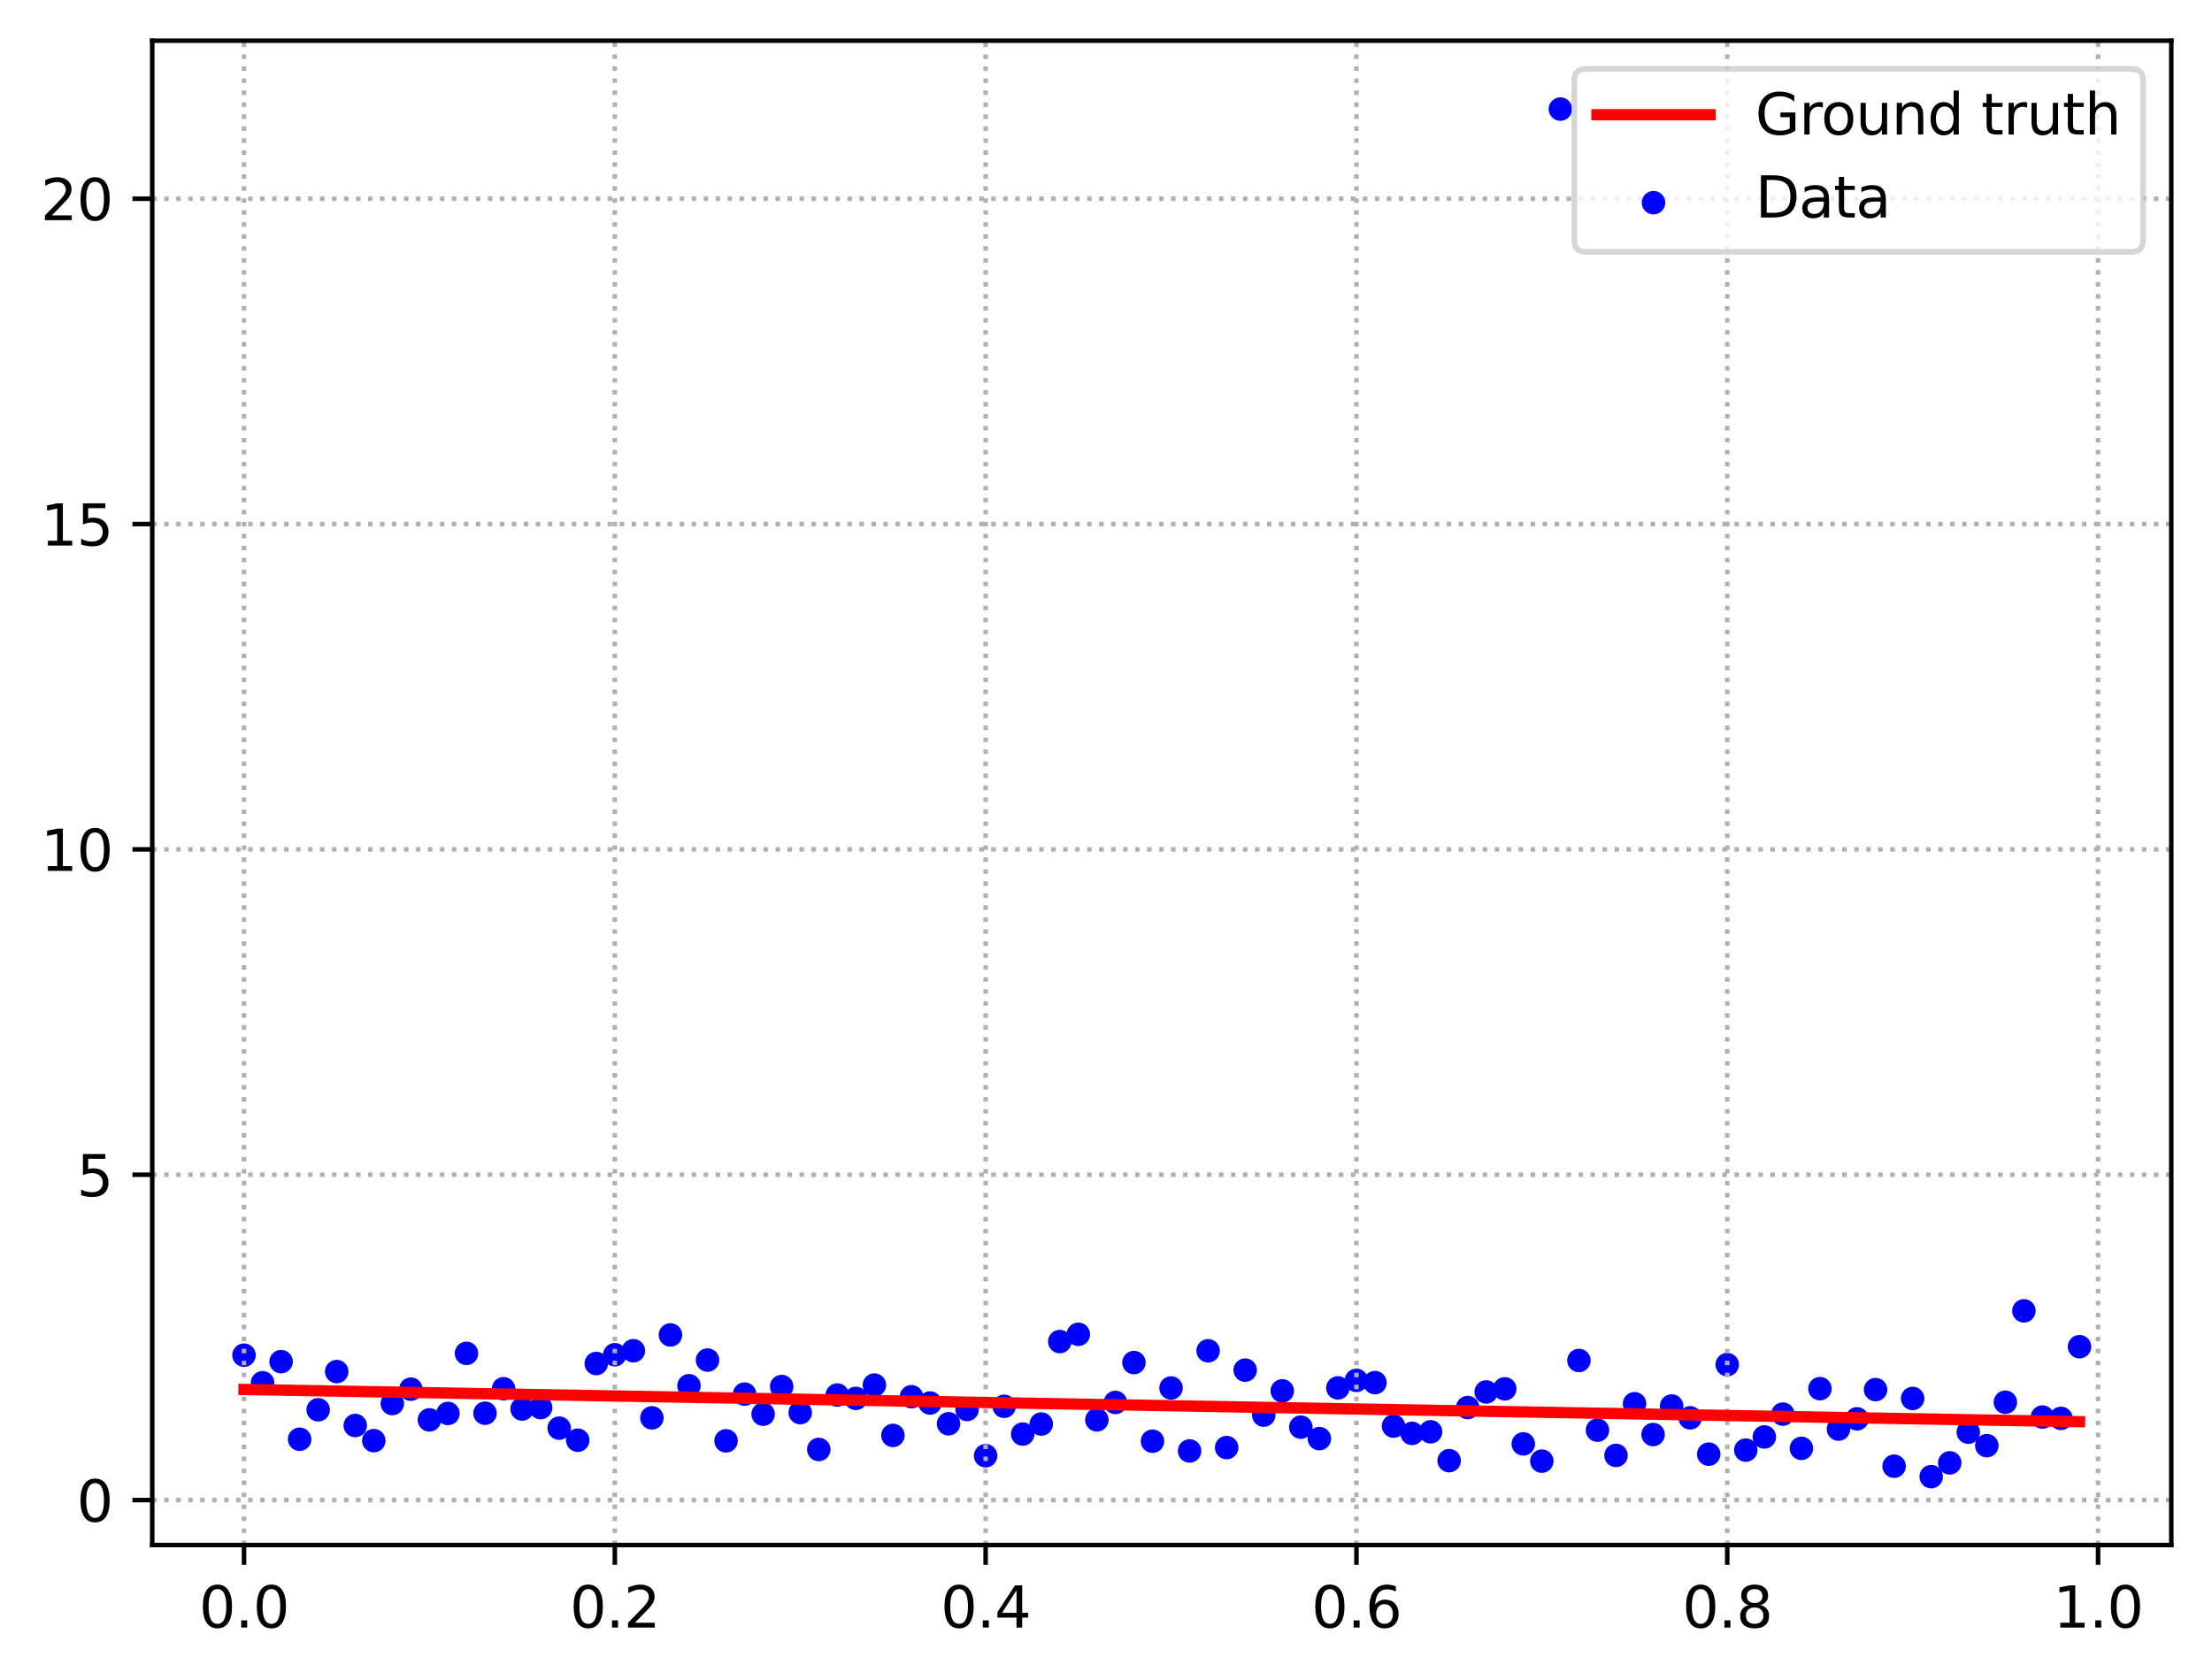 <?xml version="1.0" encoding="utf-8" standalone="no"?>
<!DOCTYPE svg PUBLIC "-//W3C//DTD SVG 1.1//EN"
  "http://www.w3.org/Graphics/SVG/1.1/DTD/svg11.dtd">
<svg xmlns:xlink="http://www.w3.org/1999/xlink" width="391.245pt" height="297.19pt" viewBox="0 0 391.245 297.19" xmlns="http://www.w3.org/2000/svg" version="1.1">
 <defs>
  <style type="text/css">*{stroke-linejoin: round; stroke-linecap: butt}</style>
 </defs>
 <g id="figure_1">
  <g id="patch_1">
   <path d="M 0 297.19 
L 391.245 297.19 
L 391.245 0 
L 0 0 
z
" style="fill: #ffffff"/>
  </g>
  <g id="axes_1">
   <g id="patch_2">
    <path d="M 26.925 273.312 
L 384.045 273.312 
L 384.045 7.2 
L 26.925 7.2 
z
" style="fill: #ffffff"/>
   </g>
   <g id="PathCollection_1">
    <defs>
     <path id="m9fcf901aea" d="M 0 1.581 
C 0.419 1.581 0.822 1.415 1.118 1.118 
C 1.415 0.822 1.581 0.419 1.581 0 
C 1.581 -0.419 1.415 -0.822 1.118 -1.118 
C 0.822 -1.415 0.419 -1.581 0 -1.581 
C -0.419 -1.581 -0.822 -1.415 -1.118 -1.118 
C -1.415 -0.822 -1.581 -0.419 -1.581 0 
C -1.581 0.419 -1.415 0.822 -1.118 1.118 
C -0.822 1.415 -0.419 1.581 0 1.581 
z
" style="stroke: #0000ff"/>
    </defs>
    <g clip-path="url(#p586b4b76fa)">
     <use xlink:href="#m9fcf901aea" x="43.158" y="239.726" style="fill: #0000ff; stroke: #0000ff"/>
     <use xlink:href="#m9fcf901aea" x="46.437" y="244.607" style="fill: #0000ff; stroke: #0000ff"/>
     <use xlink:href="#m9fcf901aea" x="49.716" y="240.874" style="fill: #0000ff; stroke: #0000ff"/>
     <use xlink:href="#m9fcf901aea" x="52.996" y="254.602" style="fill: #0000ff; stroke: #0000ff"/>
     <use xlink:href="#m9fcf901aea" x="56.275" y="249.388" style="fill: #0000ff; stroke: #0000ff"/>
     <use xlink:href="#m9fcf901aea" x="59.554" y="242.628" style="fill: #0000ff; stroke: #0000ff"/>
     <use xlink:href="#m9fcf901aea" x="62.834" y="252.17" style="fill: #0000ff; stroke: #0000ff"/>
     <use xlink:href="#m9fcf901aea" x="66.113" y="254.85" style="fill: #0000ff; stroke: #0000ff"/>
     <use xlink:href="#m9fcf901aea" x="69.392" y="248.288" style="fill: #0000ff; stroke: #0000ff"/>
     <use xlink:href="#m9fcf901aea" x="72.672" y="245.741" style="fill: #0000ff; stroke: #0000ff"/>
     <use xlink:href="#m9fcf901aea" x="75.951" y="251.174" style="fill: #0000ff; stroke: #0000ff"/>
     <use xlink:href="#m9fcf901aea" x="79.23" y="250.033" style="fill: #0000ff; stroke: #0000ff"/>
     <use xlink:href="#m9fcf901aea" x="82.51" y="239.409" style="fill: #0000ff; stroke: #0000ff"/>
     <use xlink:href="#m9fcf901aea" x="85.789" y="249.996" style="fill: #0000ff; stroke: #0000ff"/>
     <use xlink:href="#m9fcf901aea" x="89.068" y="245.669" style="fill: #0000ff; stroke: #0000ff"/>
     <use xlink:href="#m9fcf901aea" x="92.348" y="249.249" style="fill: #0000ff; stroke: #0000ff"/>
     <use xlink:href="#m9fcf901aea" x="95.627" y="249.002" style="fill: #0000ff; stroke: #0000ff"/>
     <use xlink:href="#m9fcf901aea" x="98.906" y="252.635" style="fill: #0000ff; stroke: #0000ff"/>
     <use xlink:href="#m9fcf901aea" x="102.186" y="254.771" style="fill: #0000ff; stroke: #0000ff"/>
     <use xlink:href="#m9fcf901aea" x="105.465" y="241.203" style="fill: #0000ff; stroke: #0000ff"/>
     <use xlink:href="#m9fcf901aea" x="108.745" y="239.651" style="fill: #0000ff; stroke: #0000ff"/>
     <use xlink:href="#m9fcf901aea" x="112.024" y="238.945" style="fill: #0000ff; stroke: #0000ff"/>
     <use xlink:href="#m9fcf901aea" x="115.303" y="250.814" style="fill: #0000ff; stroke: #0000ff"/>
     <use xlink:href="#m9fcf901aea" x="118.583" y="236.145" style="fill: #0000ff; stroke: #0000ff"/>
     <use xlink:href="#m9fcf901aea" x="121.862" y="245.138" style="fill: #0000ff; stroke: #0000ff"/>
     <use xlink:href="#m9fcf901aea" x="125.141" y="240.593" style="fill: #0000ff; stroke: #0000ff"/>
     <use xlink:href="#m9fcf901aea" x="128.421" y="254.881" style="fill: #0000ff; stroke: #0000ff"/>
     <use xlink:href="#m9fcf901aea" x="131.7" y="246.612" style="fill: #0000ff; stroke: #0000ff"/>
     <use xlink:href="#m9fcf901aea" x="134.979" y="250.163" style="fill: #0000ff; stroke: #0000ff"/>
     <use xlink:href="#m9fcf901aea" x="138.259" y="245.276" style="fill: #0000ff; stroke: #0000ff"/>
     <use xlink:href="#m9fcf901aea" x="141.538" y="249.888" style="fill: #0000ff; stroke: #0000ff"/>
     <use xlink:href="#m9fcf901aea" x="144.817" y="256.409" style="fill: #0000ff; stroke: #0000ff"/>
     <use xlink:href="#m9fcf901aea" x="148.097" y="246.78" style="fill: #0000ff; stroke: #0000ff"/>
     <use xlink:href="#m9fcf901aea" x="151.376" y="247.372" style="fill: #0000ff; stroke: #0000ff"/>
     <use xlink:href="#m9fcf901aea" x="154.655" y="245.016" style="fill: #0000ff; stroke: #0000ff"/>
     <use xlink:href="#m9fcf901aea" x="157.935" y="253.923" style="fill: #0000ff; stroke: #0000ff"/>
     <use xlink:href="#m9fcf901aea" x="161.214" y="247.077" style="fill: #0000ff; stroke: #0000ff"/>
     <use xlink:href="#m9fcf901aea" x="164.493" y="248.192" style="fill: #0000ff; stroke: #0000ff"/>
     <use xlink:href="#m9fcf901aea" x="167.773" y="251.862" style="fill: #0000ff; stroke: #0000ff"/>
     <use xlink:href="#m9fcf901aea" x="171.052" y="249.334" style="fill: #0000ff; stroke: #0000ff"/>
     <use xlink:href="#m9fcf901aea" x="174.331" y="257.514" style="fill: #0000ff; stroke: #0000ff"/>
     <use xlink:href="#m9fcf901aea" x="177.611" y="248.771" style="fill: #0000ff; stroke: #0000ff"/>
     <use xlink:href="#m9fcf901aea" x="180.89" y="253.684" style="fill: #0000ff; stroke: #0000ff"/>
     <use xlink:href="#m9fcf901aea" x="184.169" y="251.907" style="fill: #0000ff; stroke: #0000ff"/>
     <use xlink:href="#m9fcf901aea" x="187.449" y="237.322" style="fill: #0000ff; stroke: #0000ff"/>
     <use xlink:href="#m9fcf901aea" x="190.728" y="236.037" style="fill: #0000ff; stroke: #0000ff"/>
     <use xlink:href="#m9fcf901aea" x="194.007" y="251.172" style="fill: #0000ff; stroke: #0000ff"/>
     <use xlink:href="#m9fcf901aea" x="197.287" y="248.09" style="fill: #0000ff; stroke: #0000ff"/>
     <use xlink:href="#m9fcf901aea" x="200.566" y="241.035" style="fill: #0000ff; stroke: #0000ff"/>
     <use xlink:href="#m9fcf901aea" x="203.845" y="254.947" style="fill: #0000ff; stroke: #0000ff"/>
     <use xlink:href="#m9fcf901aea" x="207.125" y="245.531" style="fill: #0000ff; stroke: #0000ff"/>
     <use xlink:href="#m9fcf901aea" x="210.404" y="256.67" style="fill: #0000ff; stroke: #0000ff"/>
     <use xlink:href="#m9fcf901aea" x="213.683" y="238.957" style="fill: #0000ff; stroke: #0000ff"/>
     <use xlink:href="#m9fcf901aea" x="216.963" y="256.076" style="fill: #0000ff; stroke: #0000ff"/>
     <use xlink:href="#m9fcf901aea" x="220.242" y="242.373" style="fill: #0000ff; stroke: #0000ff"/>
     <use xlink:href="#m9fcf901aea" x="223.521" y="250.331" style="fill: #0000ff; stroke: #0000ff"/>
     <use xlink:href="#m9fcf901aea" x="226.801" y="246.042" style="fill: #0000ff; stroke: #0000ff"/>
     <use xlink:href="#m9fcf901aea" x="230.08" y="252.457" style="fill: #0000ff; stroke: #0000ff"/>
     <use xlink:href="#m9fcf901aea" x="233.359" y="254.489" style="fill: #0000ff; stroke: #0000ff"/>
     <use xlink:href="#m9fcf901aea" x="236.639" y="245.516" style="fill: #0000ff; stroke: #0000ff"/>
     <use xlink:href="#m9fcf901aea" x="239.918" y="244.186" style="fill: #0000ff; stroke: #0000ff"/>
     <use xlink:href="#m9fcf901aea" x="243.197" y="244.583" style="fill: #0000ff; stroke: #0000ff"/>
     <use xlink:href="#m9fcf901aea" x="246.477" y="252.274" style="fill: #0000ff; stroke: #0000ff"/>
     <use xlink:href="#m9fcf901aea" x="249.756" y="253.565" style="fill: #0000ff; stroke: #0000ff"/>
     <use xlink:href="#m9fcf901aea" x="253.035" y="253.281" style="fill: #0000ff; stroke: #0000ff"/>
     <use xlink:href="#m9fcf901aea" x="256.315" y="258.389" style="fill: #0000ff; stroke: #0000ff"/>
     <use xlink:href="#m9fcf901aea" x="259.594" y="248.994" style="fill: #0000ff; stroke: #0000ff"/>
     <use xlink:href="#m9fcf901aea" x="262.873" y="246.235" style="fill: #0000ff; stroke: #0000ff"/>
     <use xlink:href="#m9fcf901aea" x="266.153" y="245.68" style="fill: #0000ff; stroke: #0000ff"/>
     <use xlink:href="#m9fcf901aea" x="269.432" y="255.42" style="fill: #0000ff; stroke: #0000ff"/>
     <use xlink:href="#m9fcf901aea" x="272.711" y="258.474" style="fill: #0000ff; stroke: #0000ff"/>
     <use xlink:href="#m9fcf901aea" x="275.991" y="19.296" style="fill: #0000ff; stroke: #0000ff"/>
     <use xlink:href="#m9fcf901aea" x="279.27" y="240.669" style="fill: #0000ff; stroke: #0000ff"/>
     <use xlink:href="#m9fcf901aea" x="282.549" y="252.991" style="fill: #0000ff; stroke: #0000ff"/>
     <use xlink:href="#m9fcf901aea" x="285.829" y="257.457" style="fill: #0000ff; stroke: #0000ff"/>
     <use xlink:href="#m9fcf901aea" x="289.108" y="248.314" style="fill: #0000ff; stroke: #0000ff"/>
     <use xlink:href="#m9fcf901aea" x="292.387" y="253.767" style="fill: #0000ff; stroke: #0000ff"/>
     <use xlink:href="#m9fcf901aea" x="295.667" y="248.721" style="fill: #0000ff; stroke: #0000ff"/>
     <use xlink:href="#m9fcf901aea" x="298.946" y="250.812" style="fill: #0000ff; stroke: #0000ff"/>
     <use xlink:href="#m9fcf901aea" x="302.225" y="257.238" style="fill: #0000ff; stroke: #0000ff"/>
     <use xlink:href="#m9fcf901aea" x="305.505" y="241.396" style="fill: #0000ff; stroke: #0000ff"/>
     <use xlink:href="#m9fcf901aea" x="308.784" y="256.524" style="fill: #0000ff; stroke: #0000ff"/>
     <use xlink:href="#m9fcf901aea" x="312.064" y="254.196" style="fill: #0000ff; stroke: #0000ff"/>
     <use xlink:href="#m9fcf901aea" x="315.343" y="250.156" style="fill: #0000ff; stroke: #0000ff"/>
     <use xlink:href="#m9fcf901aea" x="318.622" y="256.21" style="fill: #0000ff; stroke: #0000ff"/>
     <use xlink:href="#m9fcf901aea" x="321.902" y="245.654" style="fill: #0000ff; stroke: #0000ff"/>
     <use xlink:href="#m9fcf901aea" x="325.181" y="252.806" style="fill: #0000ff; stroke: #0000ff"/>
     <use xlink:href="#m9fcf901aea" x="328.46" y="250.992" style="fill: #0000ff; stroke: #0000ff"/>
     <use xlink:href="#m9fcf901aea" x="331.74" y="245.817" style="fill: #0000ff; stroke: #0000ff"/>
     <use xlink:href="#m9fcf901aea" x="335.019" y="259.369" style="fill: #0000ff; stroke: #0000ff"/>
     <use xlink:href="#m9fcf901aea" x="338.298" y="247.385" style="fill: #0000ff; stroke: #0000ff"/>
     <use xlink:href="#m9fcf901aea" x="341.578" y="261.216" style="fill: #0000ff; stroke: #0000ff"/>
     <use xlink:href="#m9fcf901aea" x="344.857" y="258.774" style="fill: #0000ff; stroke: #0000ff"/>
     <use xlink:href="#m9fcf901aea" x="348.136" y="253.35" style="fill: #0000ff; stroke: #0000ff"/>
     <use xlink:href="#m9fcf901aea" x="351.416" y="255.732" style="fill: #0000ff; stroke: #0000ff"/>
     <use xlink:href="#m9fcf901aea" x="354.695" y="248.054" style="fill: #0000ff; stroke: #0000ff"/>
     <use xlink:href="#m9fcf901aea" x="357.974" y="231.888" style="fill: #0000ff; stroke: #0000ff"/>
     <use xlink:href="#m9fcf901aea" x="361.254" y="250.673" style="fill: #0000ff; stroke: #0000ff"/>
     <use xlink:href="#m9fcf901aea" x="364.533" y="250.914" style="fill: #0000ff; stroke: #0000ff"/>
     <use xlink:href="#m9fcf901aea" x="367.812" y="238.231" style="fill: #0000ff; stroke: #0000ff"/>
    </g>
   </g>
   <g id="matplotlib.axis_1">
    <g id="xtick_1">
     <g id="line2d_1">
      <path d="M 43.158 273.312 
L 43.158 7.2 
" clip-path="url(#p586b4b76fa)" style="fill: none; stroke-dasharray: 0.8,1.32; stroke-dashoffset: 0; stroke: #b0b0b0; stroke-width: 0.8"/>
     </g>
     <g id="line2d_2">
      <defs>
       <path id="m42b745c112" d="M 0 0 
L 0 3.5 
" style="stroke: #000000; stroke-width: 0.8"/>
      </defs>
      <g>
       <use xlink:href="#m42b745c112" x="43.158" y="273.312" style="stroke: #000000; stroke-width: 0.8"/>
      </g>
     </g>
     <g id="text_1">
      <!-- 0.0 -->
      <g transform="translate(35.206 287.91) scale(0.1 -0.1)">
       <defs>
        <path id="DejaVuSans-30" d="M 2034 4250 
Q 1547 4250 1301 3770 
Q 1056 3291 1056 2328 
Q 1056 1369 1301 889 
Q 1547 409 2034 409 
Q 2525 409 2770 889 
Q 3016 1369 3016 2328 
Q 3016 3291 2770 3770 
Q 2525 4250 2034 4250 
z
M 2034 4750 
Q 2819 4750 3233 4129 
Q 3647 3509 3647 2328 
Q 3647 1150 3233 529 
Q 2819 -91 2034 -91 
Q 1250 -91 836 529 
Q 422 1150 422 2328 
Q 422 3509 836 4129 
Q 1250 4750 2034 4750 
z
" transform="scale(0.016)"/>
        <path id="DejaVuSans-2e" d="M 684 794 
L 1344 794 
L 1344 0 
L 684 0 
L 684 794 
z
" transform="scale(0.016)"/>
       </defs>
       <use xlink:href="#DejaVuSans-30"/>
       <use xlink:href="#DejaVuSans-2e" x="63.623"/>
       <use xlink:href="#DejaVuSans-30" x="95.41"/>
      </g>
     </g>
    </g>
    <g id="xtick_2">
     <g id="line2d_3">
      <path d="M 108.745 273.312 
L 108.745 7.2 
" clip-path="url(#p586b4b76fa)" style="fill: none; stroke-dasharray: 0.8,1.32; stroke-dashoffset: 0; stroke: #b0b0b0; stroke-width: 0.8"/>
     </g>
     <g id="line2d_4">
      <g>
       <use xlink:href="#m42b745c112" x="108.745" y="273.312" style="stroke: #000000; stroke-width: 0.8"/>
      </g>
     </g>
     <g id="text_2">
      <!-- 0.2 -->
      <g transform="translate(100.793 287.91) scale(0.1 -0.1)">
       <defs>
        <path id="DejaVuSans-32" d="M 1228 531 
L 3431 531 
L 3431 0 
L 469 0 
L 469 531 
Q 828 903 1448 1529 
Q 2069 2156 2228 2338 
Q 2531 2678 2651 2914 
Q 2772 3150 2772 3378 
Q 2772 3750 2511 3984 
Q 2250 4219 1831 4219 
Q 1534 4219 1204 4116 
Q 875 4013 500 3803 
L 500 4441 
Q 881 4594 1212 4672 
Q 1544 4750 1819 4750 
Q 2544 4750 2975 4387 
Q 3406 4025 3406 3419 
Q 3406 3131 3298 2873 
Q 3191 2616 2906 2266 
Q 2828 2175 2409 1742 
Q 1991 1309 1228 531 
z
" transform="scale(0.016)"/>
       </defs>
       <use xlink:href="#DejaVuSans-30"/>
       <use xlink:href="#DejaVuSans-2e" x="63.623"/>
       <use xlink:href="#DejaVuSans-32" x="95.41"/>
      </g>
     </g>
    </g>
    <g id="xtick_3">
     <g id="line2d_5">
      <path d="M 174.331 273.312 
L 174.331 7.2 
" clip-path="url(#p586b4b76fa)" style="fill: none; stroke-dasharray: 0.8,1.32; stroke-dashoffset: 0; stroke: #b0b0b0; stroke-width: 0.8"/>
     </g>
     <g id="line2d_6">
      <g>
       <use xlink:href="#m42b745c112" x="174.331" y="273.312" style="stroke: #000000; stroke-width: 0.8"/>
      </g>
     </g>
     <g id="text_3">
      <!-- 0.4 -->
      <g transform="translate(166.38 287.91) scale(0.1 -0.1)">
       <defs>
        <path id="DejaVuSans-34" d="M 2419 4116 
L 825 1625 
L 2419 1625 
L 2419 4116 
z
M 2253 4666 
L 3047 4666 
L 3047 1625 
L 3713 1625 
L 3713 1100 
L 3047 1100 
L 3047 0 
L 2419 0 
L 2419 1100 
L 313 1100 
L 313 1709 
L 2253 4666 
z
" transform="scale(0.016)"/>
       </defs>
       <use xlink:href="#DejaVuSans-30"/>
       <use xlink:href="#DejaVuSans-2e" x="63.623"/>
       <use xlink:href="#DejaVuSans-34" x="95.41"/>
      </g>
     </g>
    </g>
    <g id="xtick_4">
     <g id="line2d_7">
      <path d="M 239.918 273.312 
L 239.918 7.2 
" clip-path="url(#p586b4b76fa)" style="fill: none; stroke-dasharray: 0.8,1.32; stroke-dashoffset: 0; stroke: #b0b0b0; stroke-width: 0.8"/>
     </g>
     <g id="line2d_8">
      <g>
       <use xlink:href="#m42b745c112" x="239.918" y="273.312" style="stroke: #000000; stroke-width: 0.8"/>
      </g>
     </g>
     <g id="text_4">
      <!-- 0.6 -->
      <g transform="translate(231.966 287.91) scale(0.1 -0.1)">
       <defs>
        <path id="DejaVuSans-36" d="M 2113 2584 
Q 1688 2584 1439 2293 
Q 1191 2003 1191 1497 
Q 1191 994 1439 701 
Q 1688 409 2113 409 
Q 2538 409 2786 701 
Q 3034 994 3034 1497 
Q 3034 2003 2786 2293 
Q 2538 2584 2113 2584 
z
M 3366 4563 
L 3366 3988 
Q 3128 4100 2886 4159 
Q 2644 4219 2406 4219 
Q 1781 4219 1451 3797 
Q 1122 3375 1075 2522 
Q 1259 2794 1537 2939 
Q 1816 3084 2150 3084 
Q 2853 3084 3261 2657 
Q 3669 2231 3669 1497 
Q 3669 778 3244 343 
Q 2819 -91 2113 -91 
Q 1303 -91 875 529 
Q 447 1150 447 2328 
Q 447 3434 972 4092 
Q 1497 4750 2381 4750 
Q 2619 4750 2861 4703 
Q 3103 4656 3366 4563 
z
" transform="scale(0.016)"/>
       </defs>
       <use xlink:href="#DejaVuSans-30"/>
       <use xlink:href="#DejaVuSans-2e" x="63.623"/>
       <use xlink:href="#DejaVuSans-36" x="95.41"/>
      </g>
     </g>
    </g>
    <g id="xtick_5">
     <g id="line2d_9">
      <path d="M 305.505 273.312 
L 305.505 7.2 
" clip-path="url(#p586b4b76fa)" style="fill: none; stroke-dasharray: 0.8,1.32; stroke-dashoffset: 0; stroke: #b0b0b0; stroke-width: 0.8"/>
     </g>
     <g id="line2d_10">
      <g>
       <use xlink:href="#m42b745c112" x="305.505" y="273.312" style="stroke: #000000; stroke-width: 0.8"/>
      </g>
     </g>
     <g id="text_5">
      <!-- 0.8 -->
      <g transform="translate(297.553 287.91) scale(0.1 -0.1)">
       <defs>
        <path id="DejaVuSans-38" d="M 2034 2216 
Q 1584 2216 1326 1975 
Q 1069 1734 1069 1313 
Q 1069 891 1326 650 
Q 1584 409 2034 409 
Q 2484 409 2743 651 
Q 3003 894 3003 1313 
Q 3003 1734 2745 1975 
Q 2488 2216 2034 2216 
z
M 1403 2484 
Q 997 2584 770 2862 
Q 544 3141 544 3541 
Q 544 4100 942 4425 
Q 1341 4750 2034 4750 
Q 2731 4750 3128 4425 
Q 3525 4100 3525 3541 
Q 3525 3141 3298 2862 
Q 3072 2584 2669 2484 
Q 3125 2378 3379 2068 
Q 3634 1759 3634 1313 
Q 3634 634 3220 271 
Q 2806 -91 2034 -91 
Q 1263 -91 848 271 
Q 434 634 434 1313 
Q 434 1759 690 2068 
Q 947 2378 1403 2484 
z
M 1172 3481 
Q 1172 3119 1398 2916 
Q 1625 2713 2034 2713 
Q 2441 2713 2670 2916 
Q 2900 3119 2900 3481 
Q 2900 3844 2670 4047 
Q 2441 4250 2034 4250 
Q 1625 4250 1398 4047 
Q 1172 3844 1172 3481 
z
" transform="scale(0.016)"/>
       </defs>
       <use xlink:href="#DejaVuSans-30"/>
       <use xlink:href="#DejaVuSans-2e" x="63.623"/>
       <use xlink:href="#DejaVuSans-38" x="95.41"/>
      </g>
     </g>
    </g>
    <g id="xtick_6">
     <g id="line2d_11">
      <path d="M 371.092 273.312 
L 371.092 7.2 
" clip-path="url(#p586b4b76fa)" style="fill: none; stroke-dasharray: 0.8,1.32; stroke-dashoffset: 0; stroke: #b0b0b0; stroke-width: 0.8"/>
     </g>
     <g id="line2d_12">
      <g>
       <use xlink:href="#m42b745c112" x="371.092" y="273.312" style="stroke: #000000; stroke-width: 0.8"/>
      </g>
     </g>
     <g id="text_6">
      <!-- 1.0 -->
      <g transform="translate(363.14 287.91) scale(0.1 -0.1)">
       <defs>
        <path id="DejaVuSans-31" d="M 794 531 
L 1825 531 
L 1825 4091 
L 703 3866 
L 703 4441 
L 1819 4666 
L 2450 4666 
L 2450 531 
L 3481 531 
L 3481 0 
L 794 0 
L 794 531 
z
" transform="scale(0.016)"/>
       </defs>
       <use xlink:href="#DejaVuSans-31"/>
       <use xlink:href="#DejaVuSans-2e" x="63.623"/>
       <use xlink:href="#DejaVuSans-30" x="95.41"/>
      </g>
     </g>
    </g>
   </g>
   <g id="matplotlib.axis_2">
    <g id="ytick_1">
     <g id="line2d_13">
      <path d="M 26.925 265.363 
L 384.045 265.363 
" clip-path="url(#p586b4b76fa)" style="fill: none; stroke-dasharray: 0.8,1.32; stroke-dashoffset: 0; stroke: #b0b0b0; stroke-width: 0.8"/>
     </g>
     <g id="line2d_14">
      <defs>
       <path id="m9ed158f4d1" d="M 0 0 
L -3.5 0 
" style="stroke: #000000; stroke-width: 0.8"/>
      </defs>
      <g>
       <use xlink:href="#m9ed158f4d1" x="26.925" y="265.363" style="stroke: #000000; stroke-width: 0.8"/>
      </g>
     </g>
     <g id="text_7">
      <!-- 0 -->
      <g transform="translate(13.562 269.162) scale(0.1 -0.1)">
       <use xlink:href="#DejaVuSans-30"/>
      </g>
     </g>
    </g>
    <g id="ytick_2">
     <g id="line2d_15">
      <path d="M 26.925 207.81 
L 384.045 207.81 
" clip-path="url(#p586b4b76fa)" style="fill: none; stroke-dasharray: 0.8,1.32; stroke-dashoffset: 0; stroke: #b0b0b0; stroke-width: 0.8"/>
     </g>
     <g id="line2d_16">
      <g>
       <use xlink:href="#m9ed158f4d1" x="26.925" y="207.81" style="stroke: #000000; stroke-width: 0.8"/>
      </g>
     </g>
     <g id="text_8">
      <!-- 5 -->
      <g transform="translate(13.562 211.609) scale(0.1 -0.1)">
       <defs>
        <path id="DejaVuSans-35" d="M 691 4666 
L 3169 4666 
L 3169 4134 
L 1269 4134 
L 1269 2991 
Q 1406 3038 1543 3061 
Q 1681 3084 1819 3084 
Q 2600 3084 3056 2656 
Q 3513 2228 3513 1497 
Q 3513 744 3044 326 
Q 2575 -91 1722 -91 
Q 1428 -91 1123 -41 
Q 819 9 494 109 
L 494 744 
Q 775 591 1075 516 
Q 1375 441 1709 441 
Q 2250 441 2565 725 
Q 2881 1009 2881 1497 
Q 2881 1984 2565 2268 
Q 2250 2553 1709 2553 
Q 1456 2553 1204 2497 
Q 953 2441 691 2322 
L 691 4666 
z
" transform="scale(0.016)"/>
       </defs>
       <use xlink:href="#DejaVuSans-35"/>
      </g>
     </g>
    </g>
    <g id="ytick_3">
     <g id="line2d_17">
      <path d="M 26.925 150.257 
L 384.045 150.257 
" clip-path="url(#p586b4b76fa)" style="fill: none; stroke-dasharray: 0.8,1.32; stroke-dashoffset: 0; stroke: #b0b0b0; stroke-width: 0.8"/>
     </g>
     <g id="line2d_18">
      <g>
       <use xlink:href="#m9ed158f4d1" x="26.925" y="150.257" style="stroke: #000000; stroke-width: 0.8"/>
      </g>
     </g>
     <g id="text_9">
      <!-- 10 -->
      <g transform="translate(7.2 154.057) scale(0.1 -0.1)">
       <use xlink:href="#DejaVuSans-31"/>
       <use xlink:href="#DejaVuSans-30" x="63.623"/>
      </g>
     </g>
    </g>
    <g id="ytick_4">
     <g id="line2d_19">
      <path d="M 26.925 92.705 
L 384.045 92.705 
" clip-path="url(#p586b4b76fa)" style="fill: none; stroke-dasharray: 0.8,1.32; stroke-dashoffset: 0; stroke: #b0b0b0; stroke-width: 0.8"/>
     </g>
     <g id="line2d_20">
      <g>
       <use xlink:href="#m9ed158f4d1" x="26.925" y="92.705" style="stroke: #000000; stroke-width: 0.8"/>
      </g>
     </g>
     <g id="text_10">
      <!-- 15 -->
      <g transform="translate(7.2 96.504) scale(0.1 -0.1)">
       <use xlink:href="#DejaVuSans-31"/>
       <use xlink:href="#DejaVuSans-35" x="63.623"/>
      </g>
     </g>
    </g>
    <g id="ytick_5">
     <g id="line2d_21">
      <path d="M 26.925 35.152 
L 384.045 35.152 
" clip-path="url(#p586b4b76fa)" style="fill: none; stroke-dasharray: 0.8,1.32; stroke-dashoffset: 0; stroke: #b0b0b0; stroke-width: 0.8"/>
     </g>
     <g id="line2d_22">
      <g>
       <use xlink:href="#m9ed158f4d1" x="26.925" y="35.152" style="stroke: #000000; stroke-width: 0.8"/>
      </g>
     </g>
     <g id="text_11">
      <!-- 20 -->
      <g transform="translate(7.2 38.951) scale(0.1 -0.1)">
       <use xlink:href="#DejaVuSans-32"/>
       <use xlink:href="#DejaVuSans-30" x="63.623"/>
      </g>
     </g>
    </g>
   </g>
   <g id="line2d_23">
    <path d="M 43.158 245.795 
L 46.437 245.853 
L 49.716 245.91 
L 52.996 245.968 
L 56.275 246.025 
L 59.554 246.083 
L 62.834 246.14 
L 66.113 246.198 
L 69.392 246.256 
L 72.672 246.313 
L 75.951 246.371 
L 79.23 246.428 
L 82.51 246.486 
L 85.789 246.543 
L 89.068 246.601 
L 92.348 246.658 
L 95.627 246.716 
L 98.906 246.773 
L 102.186 246.831 
L 105.465 246.889 
L 108.745 246.946 
L 112.024 247.004 
L 115.303 247.061 
L 118.583 247.119 
L 121.862 247.176 
L 125.141 247.234 
L 128.421 247.291 
L 131.7 247.349 
L 134.979 247.407 
L 138.259 247.464 
L 141.538 247.522 
L 144.817 247.579 
L 148.097 247.637 
L 151.376 247.694 
L 154.655 247.752 
L 157.935 247.809 
L 161.214 247.867 
L 164.493 247.925 
L 167.773 247.982 
L 171.052 248.04 
L 174.331 248.097 
L 177.611 248.155 
L 180.89 248.212 
L 184.169 248.27 
L 187.449 248.327 
L 190.728 248.385 
L 194.007 248.443 
L 197.287 248.5 
L 200.566 248.558 
L 203.845 248.615 
L 207.125 248.673 
L 210.404 248.73 
L 213.683 248.788 
L 216.963 248.845 
L 220.242 248.903 
L 223.521 248.96 
L 226.801 249.018 
L 230.08 249.076 
L 233.359 249.133 
L 236.639 249.191 
L 239.918 249.248 
L 243.197 249.306 
L 246.477 249.363 
L 249.756 249.421 
L 253.035 249.478 
L 256.315 249.536 
L 259.594 249.594 
L 262.873 249.651 
L 266.153 249.709 
L 269.432 249.766 
L 272.711 249.824 
L 275.991 249.881 
L 279.27 249.939 
L 282.549 249.996 
L 285.829 250.054 
L 289.108 250.112 
L 292.387 250.169 
L 295.667 250.227 
L 298.946 250.284 
L 302.225 250.342 
L 305.505 250.399 
L 308.784 250.457 
L 312.064 250.514 
L 315.343 250.572 
L 318.622 250.63 
L 321.902 250.687 
L 325.181 250.745 
L 328.46 250.802 
L 331.74 250.86 
L 335.019 250.917 
L 338.298 250.975 
L 341.578 251.032 
L 344.857 251.09 
L 348.136 251.147 
L 351.416 251.205 
L 354.695 251.263 
L 357.974 251.32 
L 361.254 251.378 
L 364.533 251.435 
L 367.812 251.493 
" clip-path="url(#p586b4b76fa)" style="fill: none; stroke: #ff0000; stroke-width: 2; stroke-linecap: square"/>
   </g>
   <g id="patch_3">
    <path d="M 26.925 273.312 
L 26.925 7.2 
" style="fill: none; stroke: #000000; stroke-width: 0.8; stroke-linejoin: miter; stroke-linecap: square"/>
   </g>
   <g id="patch_4">
    <path d="M 384.045 273.312 
L 384.045 7.2 
" style="fill: none; stroke: #000000; stroke-width: 0.8; stroke-linejoin: miter; stroke-linecap: square"/>
   </g>
   <g id="patch_5">
    <path d="M 26.925 273.312 
L 384.045 273.312 
" style="fill: none; stroke: #000000; stroke-width: 0.8; stroke-linejoin: miter; stroke-linecap: square"/>
   </g>
   <g id="patch_6">
    <path d="M 26.925 7.2 
L 384.045 7.2 
" style="fill: none; stroke: #000000; stroke-width: 0.8; stroke-linejoin: miter; stroke-linecap: square"/>
   </g>
   <g id="legend_1">
    <g id="patch_7">
     <path d="M 280.464 44.556 
L 377.045 44.556 
Q 379.045 44.556 379.045 42.556 
L 379.045 14.2 
Q 379.045 12.2 377.045 12.2 
L 280.464 12.2 
Q 278.464 12.2 278.464 14.2 
L 278.464 42.556 
Q 278.464 44.556 280.464 44.556 
z
" style="fill: #ffffff; opacity: 0.8; stroke: #cccccc; stroke-linejoin: miter"/>
    </g>
    <g id="line2d_24">
     <path d="M 282.464 20.298 
L 292.464 20.298 
L 302.464 20.298 
" style="fill: none; stroke: #ff0000; stroke-width: 2; stroke-linecap: square"/>
    </g>
    <g id="text_12">
     <!-- Ground truth -->
     <g transform="translate(310.464 23.798) scale(0.1 -0.1)">
      <defs>
       <path id="DejaVuSans-47" d="M 3809 666 
L 3809 1919 
L 2778 1919 
L 2778 2438 
L 4434 2438 
L 4434 434 
Q 4069 175 3628 42 
Q 3188 -91 2688 -91 
Q 1594 -91 976 548 
Q 359 1188 359 2328 
Q 359 3472 976 4111 
Q 1594 4750 2688 4750 
Q 3144 4750 3555 4637 
Q 3966 4525 4313 4306 
L 4313 3634 
Q 3963 3931 3569 4081 
Q 3175 4231 2741 4231 
Q 1884 4231 1454 3753 
Q 1025 3275 1025 2328 
Q 1025 1384 1454 906 
Q 1884 428 2741 428 
Q 3075 428 3337 486 
Q 3600 544 3809 666 
z
" transform="scale(0.016)"/>
       <path id="DejaVuSans-72" d="M 2631 2963 
Q 2534 3019 2420 3045 
Q 2306 3072 2169 3072 
Q 1681 3072 1420 2755 
Q 1159 2438 1159 1844 
L 1159 0 
L 581 0 
L 581 3500 
L 1159 3500 
L 1159 2956 
Q 1341 3275 1631 3429 
Q 1922 3584 2338 3584 
Q 2397 3584 2469 3576 
Q 2541 3569 2628 3553 
L 2631 2963 
z
" transform="scale(0.016)"/>
       <path id="DejaVuSans-6f" d="M 1959 3097 
Q 1497 3097 1228 2736 
Q 959 2375 959 1747 
Q 959 1119 1226 758 
Q 1494 397 1959 397 
Q 2419 397 2687 759 
Q 2956 1122 2956 1747 
Q 2956 2369 2687 2733 
Q 2419 3097 1959 3097 
z
M 1959 3584 
Q 2709 3584 3137 3096 
Q 3566 2609 3566 1747 
Q 3566 888 3137 398 
Q 2709 -91 1959 -91 
Q 1206 -91 779 398 
Q 353 888 353 1747 
Q 353 2609 779 3096 
Q 1206 3584 1959 3584 
z
" transform="scale(0.016)"/>
       <path id="DejaVuSans-75" d="M 544 1381 
L 544 3500 
L 1119 3500 
L 1119 1403 
Q 1119 906 1312 657 
Q 1506 409 1894 409 
Q 2359 409 2629 706 
Q 2900 1003 2900 1516 
L 2900 3500 
L 3475 3500 
L 3475 0 
L 2900 0 
L 2900 538 
Q 2691 219 2414 64 
Q 2138 -91 1772 -91 
Q 1169 -91 856 284 
Q 544 659 544 1381 
z
M 1991 3584 
L 1991 3584 
z
" transform="scale(0.016)"/>
       <path id="DejaVuSans-6e" d="M 3513 2113 
L 3513 0 
L 2938 0 
L 2938 2094 
Q 2938 2591 2744 2837 
Q 2550 3084 2163 3084 
Q 1697 3084 1428 2787 
Q 1159 2491 1159 1978 
L 1159 0 
L 581 0 
L 581 3500 
L 1159 3500 
L 1159 2956 
Q 1366 3272 1645 3428 
Q 1925 3584 2291 3584 
Q 2894 3584 3203 3211 
Q 3513 2838 3513 2113 
z
" transform="scale(0.016)"/>
       <path id="DejaVuSans-64" d="M 2906 2969 
L 2906 4863 
L 3481 4863 
L 3481 0 
L 2906 0 
L 2906 525 
Q 2725 213 2448 61 
Q 2172 -91 1784 -91 
Q 1150 -91 751 415 
Q 353 922 353 1747 
Q 353 2572 751 3078 
Q 1150 3584 1784 3584 
Q 2172 3584 2448 3432 
Q 2725 3281 2906 2969 
z
M 947 1747 
Q 947 1113 1208 752 
Q 1469 391 1925 391 
Q 2381 391 2643 752 
Q 2906 1113 2906 1747 
Q 2906 2381 2643 2742 
Q 2381 3103 1925 3103 
Q 1469 3103 1208 2742 
Q 947 2381 947 1747 
z
" transform="scale(0.016)"/>
       <path id="DejaVuSans-20" transform="scale(0.016)"/>
       <path id="DejaVuSans-74" d="M 1172 4494 
L 1172 3500 
L 2356 3500 
L 2356 3053 
L 1172 3053 
L 1172 1153 
Q 1172 725 1289 603 
Q 1406 481 1766 481 
L 2356 481 
L 2356 0 
L 1766 0 
Q 1100 0 847 248 
Q 594 497 594 1153 
L 594 3053 
L 172 3053 
L 172 3500 
L 594 3500 
L 594 4494 
L 1172 4494 
z
" transform="scale(0.016)"/>
       <path id="DejaVuSans-68" d="M 3513 2113 
L 3513 0 
L 2938 0 
L 2938 2094 
Q 2938 2591 2744 2837 
Q 2550 3084 2163 3084 
Q 1697 3084 1428 2787 
Q 1159 2491 1159 1978 
L 1159 0 
L 581 0 
L 581 4863 
L 1159 4863 
L 1159 2956 
Q 1366 3272 1645 3428 
Q 1925 3584 2291 3584 
Q 2894 3584 3203 3211 
Q 3513 2838 3513 2113 
z
" transform="scale(0.016)"/>
      </defs>
      <use xlink:href="#DejaVuSans-47"/>
      <use xlink:href="#DejaVuSans-72" x="77.49"/>
      <use xlink:href="#DejaVuSans-6f" x="116.354"/>
      <use xlink:href="#DejaVuSans-75" x="177.535"/>
      <use xlink:href="#DejaVuSans-6e" x="240.914"/>
      <use xlink:href="#DejaVuSans-64" x="304.293"/>
      <use xlink:href="#DejaVuSans-20" x="367.77"/>
      <use xlink:href="#DejaVuSans-74" x="399.557"/>
      <use xlink:href="#DejaVuSans-72" x="438.766"/>
      <use xlink:href="#DejaVuSans-75" x="479.879"/>
      <use xlink:href="#DejaVuSans-74" x="543.258"/>
      <use xlink:href="#DejaVuSans-68" x="582.467"/>
     </g>
    </g>
    <g id="PathCollection_2">
     <g>
      <use xlink:href="#m9fcf901aea" x="292.464" y="35.852" style="fill: #0000ff; stroke: #0000ff"/>
     </g>
    </g>
    <g id="text_13">
     <!-- Data -->
     <g transform="translate(310.464 38.477) scale(0.1 -0.1)">
      <defs>
       <path id="DejaVuSans-44" d="M 1259 4147 
L 1259 519 
L 2022 519 
Q 2988 519 3436 956 
Q 3884 1394 3884 2338 
Q 3884 3275 3436 3711 
Q 2988 4147 2022 4147 
L 1259 4147 
z
M 628 4666 
L 1925 4666 
Q 3281 4666 3915 4102 
Q 4550 3538 4550 2338 
Q 4550 1131 3912 565 
Q 3275 0 1925 0 
L 628 0 
L 628 4666 
z
" transform="scale(0.016)"/>
       <path id="DejaVuSans-61" d="M 2194 1759 
Q 1497 1759 1228 1600 
Q 959 1441 959 1056 
Q 959 750 1161 570 
Q 1363 391 1709 391 
Q 2188 391 2477 730 
Q 2766 1069 2766 1631 
L 2766 1759 
L 2194 1759 
z
M 3341 1997 
L 3341 0 
L 2766 0 
L 2766 531 
Q 2569 213 2275 61 
Q 1981 -91 1556 -91 
Q 1019 -91 701 211 
Q 384 513 384 1019 
Q 384 1609 779 1909 
Q 1175 2209 1959 2209 
L 2766 2209 
L 2766 2266 
Q 2766 2663 2505 2880 
Q 2244 3097 1772 3097 
Q 1472 3097 1187 3025 
Q 903 2953 641 2809 
L 641 3341 
Q 956 3463 1253 3523 
Q 1550 3584 1831 3584 
Q 2591 3584 2966 3190 
Q 3341 2797 3341 1997 
z
" transform="scale(0.016)"/>
      </defs>
      <use xlink:href="#DejaVuSans-44"/>
      <use xlink:href="#DejaVuSans-61" x="77.002"/>
      <use xlink:href="#DejaVuSans-74" x="138.281"/>
      <use xlink:href="#DejaVuSans-61" x="177.49"/>
     </g>
    </g>
   </g>
  </g>
 </g>
 <defs>
  <clipPath id="p586b4b76fa">
   <rect x="26.925" y="7.2" width="357.12" height="266.112"/>
  </clipPath>
 </defs>
</svg>